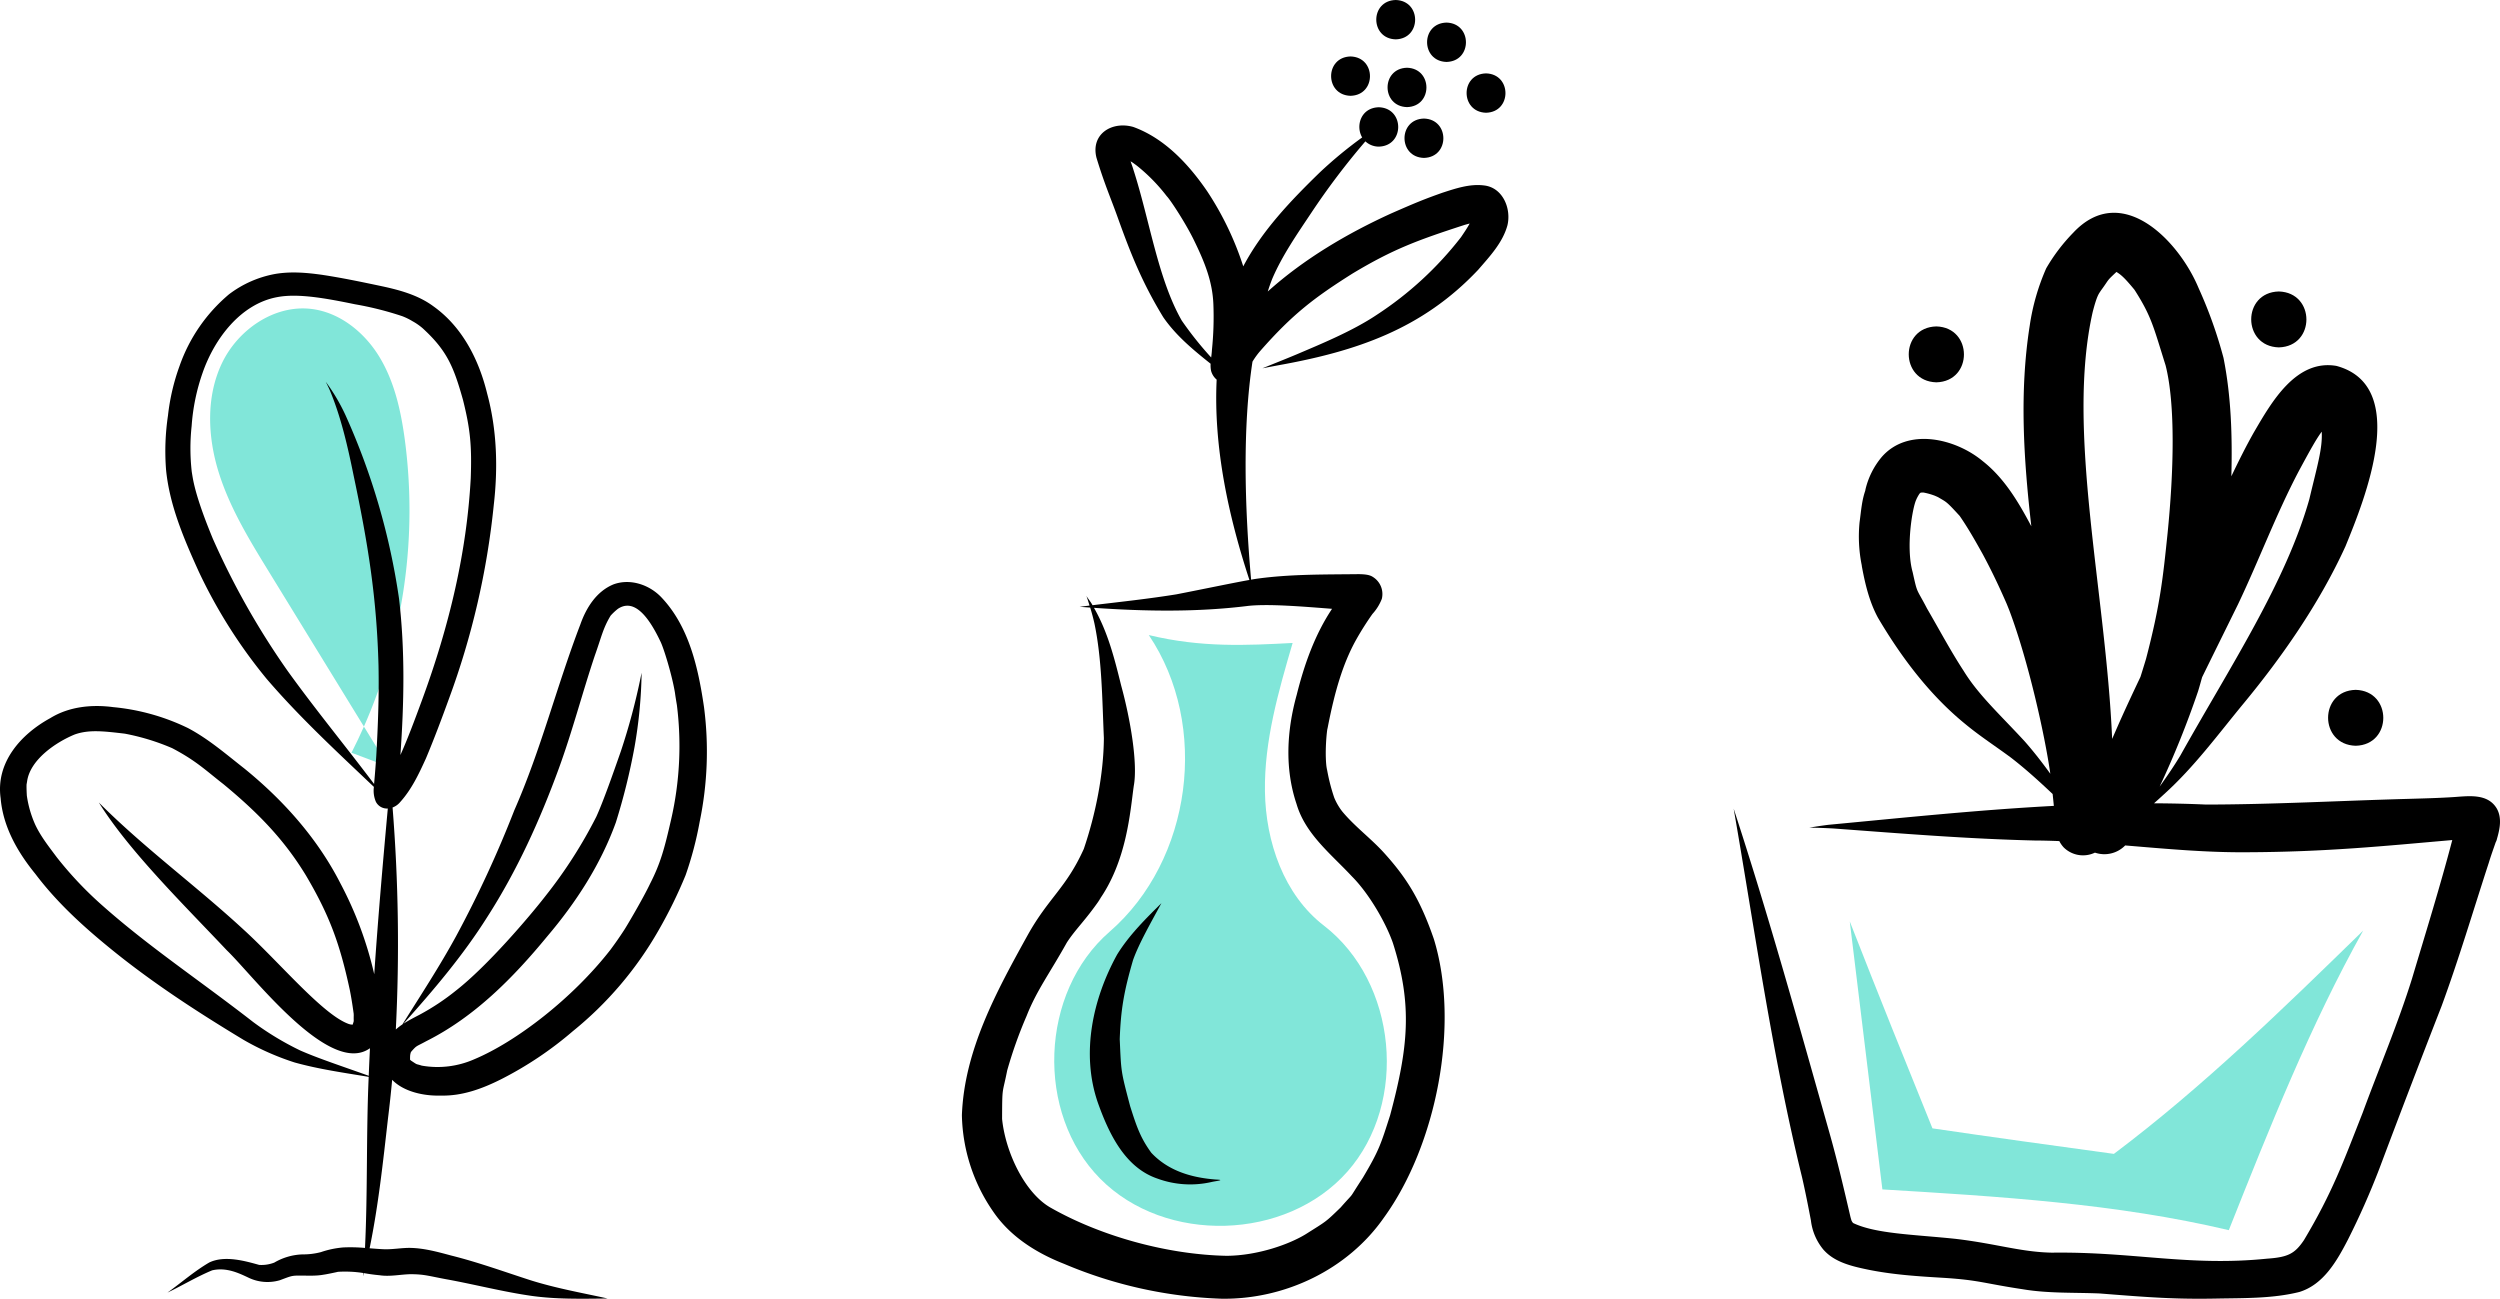 <svg xmlns="http://www.w3.org/2000/svg" data-name="Layer 1" width="817.111" height="424.484" viewBox="0 0 817.111 424.484" xmlns:xlink="http://www.w3.org/1999/xlink"><path d="M566.916,445.32c19.934,29.553,14.11,73.617-12.816,96.977-22.805,19.785-24.292,59.292-3.039,80.735s60.773,20.307,80.759-2.322,16.231-61.986-7.673-80.427c-13.079-10.09-19.011-27.334-19.264-43.851s4.419-32.667,9.049-48.524C598.992,448.696,584.051,449.485,566.916,445.32Z" transform="translate(-191.445 -237.758)" fill="#81e6d9"/><path d="M676.36,298.353c-4.584-.544-9.142.998-13.454,2.397-5.94,2.101-8.724,3.243-16.721,6.753-14.249,6.487-28.496,14.849-40.376,25.534.453-1.444.952-2.874,1.518-4.282,3.277-7.599,8.052-14.435,12.617-21.303a239.051,239.051,0,0,1,17.772-23.493,6.418,6.418,0,0,0,4.373,1.722c8.478-.21,8.456-12.631-0-12.864-5.851.145-7.649,6.104-5.425,9.86a139.109,139.109,0,0,0-13.905,11.489c-9.415,9.16-18.799,18.945-24.961,30.649a100.223,100.223,0,0,0-11.724-24.443c-6.037-8.841-13.932-17.387-24.201-21.113-6.946-2.01-14.001,2.271-12.048,10.064,2.727,8.969,4.598,12.934,7.088,19.936,4.158,11.57,7.885,20.937,14.733,32.171,4.14,6.006,9.777,10.673,15.481,15.212a9.219,9.219,0,0,0,.159,2.344,5.771,5.771,0,0,0,1.818,2.852c-1.059,22.05,3.87,44.645,10.705,65.474-5.821,1.039-16.901,3.361-23.904,4.71-9.241,1.488-17.789,2.388-27.377,3.545-.583-1.111-1.579-2.28-2.006-3.054.38,1.047.706,2.111,1.038,3.173-1.077.131-2.155.262-3.262.401,1.158.091,2.316.166,3.475.249.523,1.73.999,3.474,1.392,5.244,2.447,11.673,2.517,24.571,3.075,37.377-.076,11.924-2.741,25.085-6.563,36.278-5.762,12.786-11.538,15.95-18.349,28.178-10.094,18.25-20.714,37.552-21.492,58.86a57.206,57.206,0,0,0,10.298,31.588c5.546,8.097,14.069,13.44,23.079,16.971a144.126,144.126,0,0,0,51.522,11.405c20.637.283,41.22-9.5,53.075-26.562,17.079-23.59,24.883-62.949,16.293-90.967-4.46-12.947-8.931-20.034-16.171-28.063-4.34-4.828-9.665-8.689-13.81-13.697a19.239,19.239,0,0,1-2.597-4.499,61.506,61.506,0,0,1-2.56-10.492l.22,1.639c-.963-5.188.007-13.704.159-13.751,2.311-12,5.003-21.201,9.339-28.982a96.524,96.524,0,0,1,5.344-8.443,15.692,15.692,0,0,0,3.059-4.931,6.569,6.569,0,0,0-2.915-7.154c-1.199-.809-2.954-.872-4.548-.921-11.084.138-22.242-.035-33.247,1.475-.533.074-1.215.185-2.015.325-2.129-24.008-2.803-49.93.451-71.251a25.512,25.512,0,0,1,2.55-3.515c10.563-12.032,17.704-17.432,30.123-25.274,13.428-8.067,21.387-10.942,36.708-15.925.641-.181,1.148-.314,1.604-.429-.847,1.547-1.848,3.009-2.836,4.468A112.913,112.913,0,0,1,641.388,340.686c-7.852,5.265-18.409,9.6-26.167,12.906-3.702,1.563-7.448,3.021-11.164,4.547,1.713-.337,3.43-.657,5.145-.982,25.577-4.586,47.095-11.814,65.388-31.233,3.765-4.362,7.99-8.827,9.547-14.511C685.468,305.866,682.57,298.946,676.36,298.353Zm-49.541,138.394c-5.648,8.48-9.095,18.244-11.547,28.098-3.24,11.65-3.97,24.08-.067,35.666,2.885,9.914,11.358,16.43,18.116,23.702,5.691,5.713,11.147,15.297,13.392,21.771,6.462,20.299,5.028,34.094-.907,56.269-3.055,9.537-3.564,11.409-8.906,20.408-5.383,8.227-2.036,3.798-7.278,9.753-5.069,4.914-4.533,4.381-11.299,8.664-5.422,3.368-15.858,7.075-25.965,7.132-19.124-.364-41.01-6.305-57.645-15.801-8.442-4.893-14.665-18.199-15.74-28.921.038-11.086.073-7.79,1.658-15.826a142.487,142.487,0,0,1,6.272-17.665c.463-1.092,1.055-2.494.102-.253,3.296-8.311,7.497-13.814,13.135-23.929,2.931-4.497,6.025-7.174,10.777-14.079.855-1.205-.294.319-.616.732,9.523-13.064,10.547-29.743,11.717-37.876,1.333-7.254-1.066-21.621-4.146-32.843-2.214-8.973-4.36-17.453-8.868-25.327,16.856,1.167,33.745,1.456,50.553-.651C606.253,435.103,616.767,435.963,626.819,436.747ZM577.699,342.541c-7.8-13.648-10.464-32.749-15.818-49.356-.276-.912-.6-1.811-.923-2.711.27.168.546.326.807.508q.522.381,1.044.761c.161.128.35.276.581.456a57.846,57.846,0,0,1,9.591,9.924l-.2-.26c1.179,1.165,6.434,9.21,9.063,14.742,3.492,7.161,5.899,13.348,6.187,20.578a105.402,105.402,0,0,1-.471,14.93c-.037.827-.146,1.655-.249,2.482A112.708,112.708,0,0,1,577.699,342.541Z" transform="translate(-191.445 -237.758)"/><path d="M632.863,256.21c-8.478.21-8.456,12.631,0,12.864C641.341,268.864,641.319,256.443,632.863,256.21Z" transform="translate(-191.445 -237.758)"/><path d="M647.624,237.758c-8.478.21-8.456,12.631 0,12.864C656.102,250.412,656.08,237.991,647.624,237.758Z" transform="translate(-191.445 -237.758)"/><path d="M664.23,245.139c-8.478.21-8.456,12.631 0,12.864C672.709,257.793,672.687,245.372,664.23,245.139Z" transform="translate(-191.445 -237.758)"/><path d="M677.147,261.745c-8.478.21-8.456,12.631,0,12.864C685.625,274.399,685.603,261.978,677.147,261.745Z" transform="translate(-191.445 -237.758)"/><path d="M656.85,276.507c-8.478.21-8.456,12.631,0,12.864C665.328,289.16,665.306,276.74,656.85,276.507Z" transform="translate(-191.445 -237.758)"/><path d="M651.314,259.9c-8.478.21-8.456,12.631 0,12.864C659.793,272.554,659.771,260.133,651.314,259.9Z" transform="translate(-191.445 -237.758)"/><path d="M588.925,623.288c-8.749-.641-15.983-3.204-21.181-8.75-3.517-4.835-4.773-8.446-6.919-15.236-3.091-11.724-2.906-11.032-3.402-21.897.358-9.616,1.315-15.397,4.352-25.853,1.904-5.363,5.794-12.168,9.275-18.594-5.253,5.187-10.557,10.46-14.468,16.769-8.033,14.579-11.884,32.437-6.279,48.523,3.534,9.892,8.777,21.116,19.438,24.723a31.152,31.152,0,0,0,17.609,1.133C588.729,623.772,592.214,623.425,588.925,623.288Z" transform="translate(-191.445 -237.758)"/><path d="M1007.467,501.957c-3.024-4.982-9.274-3.986-14.254-3.666-5.032.324-10.078.438-15.118.586-21.869.603-43.735,1.813-65.619,1.848-5.668-.258-11.335-.383-16.999-.414,1.114-.999,2.232-1.994,3.327-3.014,9.842-8.877,17.688-19.621,26.096-29.8,11.688-14.162,24.333-31.861,33.145-51.177,6.411-15.659,21.269-52.424-2.95-58.966-13.223-2.261-21.227,11.863-26.922,21.608-2.461,4.329-4.982,9.338-7.42,14.472.331-12.949-.028-25.996-2.574-38.726a145.306,145.306,0,0,0-8.129-22.779c-6.504-15.631-25.197-34.901-40.937-18.149a58.775,58.775,0,0,0-8.876,11.677,72.426,72.426,0,0,0-5.376,18.661c-3.433,21.826-1.989,43.773.509,65.648-4.186-7.888-8.82-15.747-15.878-21.287-8.875-7.397-24.469-11.132-32.997-1.379a25.722,25.722,0,0,0-5.343,10.676c-.21.531-.09.331.105-.071-1.304,3.443-1.516,7.146-2.026,10.784a47.749,47.749,0,0,0,.577,13.329c.062.317.097.491.122.609.025.178.047.357.07.536,1.066,5.754,2.448,11.542,5.257,16.719,7.636,12.937,16.944,25.321,28.665,34.834,4.733,3.91,9.9,7.24,14.824,10.896,4.766,3.683,9.218,7.729,13.592,11.863.133,1.293.275,2.585.388,3.881-24.605,1.303-49.169,3.876-73.687,6.184q-3.12.396-6.222.929,3.951.052,7.898.272c21.873,1.612,43.736,3.405,65.671,3.927,2.713.014,5.423.089,8.132.194a9.087,9.087,0,0,0,1.435,2.067,8.987,8.987,0,0,0,10.21,1.707,9.511,9.511,0,0,0,9.887-2.35c13.265,1.102,26.518,2.338,39.837,2.226,25.955-.109,44.375-2.01,67.07-3.989-3.978,15.202-8.663,30.231-13.156,45.288-4.641,14.88-10.768,29.239-16.138,43.861-6.344,16.106-9.852,25.967-19.178,41.603-3.012,4.472-5.226,5.592-12.068,6.072-25.459,2.584-43.617-2.318-70.328-1.965-10.183-.192-18.32-2.974-31.593-4.526-13.713-1.424-25.959-1.632-33.345-5.148-.087-.094-.171-.185-.239-.26-.108-.167-.205-.34-.301-.514-.105-.332-.24-.776-.369-1.279-2.146-9.245-4.311-18.485-6.902-27.618-10.004-35.383-19.819-70.816-31.258-105.768,6.996,40.266,12.625,80.829,22.371,120.556,1.068,4.659,1.988,9.349,2.881,14.045a18.262,18.262,0,0,0,4.048,9.484c3.585,4.134,9.22,5.447,14.364,6.527,8.243,1.708,16.663,2.245,25.05,2.737,11.713.76,12.73,1.75,25.908,3.746,8.291,1.38,16.699,1.002,25.062,1.359,15.9,1.264,24.713,1.938,38.407,1.66,8.933-.176,18.081.024,26.801-2.147,7.913-2.422,12.292-10.18,15.872-17.095a250.397,250.397,0,0,0,10.273-23.201q10.009-26.638,20.345-53.152c5.679-15.448,10.34-31.236,15.444-46.876.677-2.238,1.474-4.436,2.235-6.646a4.454,4.454,0,0,0,.443-1.207C1008.515,508.623,1009.247,505.028,1007.467,501.957Zm-64.572-110.411c3.462-6.4,5.521-10.189,7.391-12.695.307,5.454-1.453,11.107-4.045,22.052-7.758,27.383-25.929,54.773-42.148,83.77-2.099,3.503-4.403,6.868-6.779,10.183a301.654,301.654,0,0,0,12.55-31.143c.478-1.531.891-3.08,1.331-4.621,3.896-7.96,7.841-15.898,11.749-23.852C929.832,420.784,935.412,405.72,942.895,391.546ZM875.427,339.742c1.463-5.669,2.038-5.952,2.672-7,2.934-3.981,1.607-2.845,5.097-6.106,1.586.99,2.652,1.922,5.843,5.773.089.134.17.256.296.447,5.358,8.463,5.974,11.783,9.923,24.324,3.267,12.852,2.66,34.842.65,54.86-1.507,14.464-2.35,23.131-7.051,41.084-.631,2.093-1.23,4.025-1.814,5.87-2.266,4.774-4.511,9.558-6.67,14.382-.869,1.959-1.722,3.926-2.584,5.889C879.703,430.893,866.678,378.555,875.427,339.742Zm-42.218,117.225c-4.293-6.585-7.977-13.541-11.933-20.329-3.584-6.91-3.046-4.468-4.692-11.871-2.256-8.043-.117-20.877,1.146-23.635.063-.144.1-.235.15-.35a14.979,14.979,0,0,1,.925-1.641c.116-.121.216-.226.307-.319.13-.032.263-.051.393-.08.228-.005.434-.007.618-.004a22.429,22.429,0,0,1,3.531.975c.087.033.125.048.199.076.372.166.749.322,1.113.507,2.728,1.635,2.49,1.171,6.977,6.072l.02.027c2.741,3.956,5.112,8.159,7.455,12.359,2.881,5.33,5.483,10.809,7.901,16.363.336.834.683,1.664.999,2.506,6.028,16.135,11.417,40.032,13.263,53.029-2.658-3.661-5.424-7.24-8.423-10.638C844.918,471.085,838.077,464.902,833.209,456.966Z" transform="translate(-191.445 -237.758)"/><path d="M824.328,344.446c-12.044.299-12.013,17.944,0,18.275C836.373,362.422,836.341,344.777,824.328,344.446Z" transform="translate(-191.445 -237.758)"/><path d="M936.261,333.024c-12.044.299-12.013,17.944,0,18.275C948.306,351,948.275,333.355,936.261,333.024Z" transform="translate(-191.445 -237.758)"/><path d="M961.389,463.232c-12.044.299-12.013,17.944,0,18.275C973.434,481.209,973.403,463.563,961.389,463.232Z" transform="translate(-191.445 -237.758)"/><path d="M796.029,538.917l10.661,87.593c38.275,2.315,76.55,4.629,113.225,13.32,13.353-33.569,26.705-67.138,43.926-97.914-26.224,25.581-52.447,51.161-81.484,72.981-20.222-2.778-40.444-5.556-59.302-8.342C814.494,585.407,805.934,564.259,796.029,538.917Z" transform="translate(-191.445 -237.758)" fill="#81e6d9"/><path d="M323.709,381.114c-1.278-9.3-3.387-18.69-8.263-26.711s-12.918-14.552-22.238-15.672c-12.08-1.451-23.979,6.755-29.221,17.734-5.243,10.979-4.687,24.016-1.075,35.634,3.612,11.618,10.039,22.124,16.402,32.493l31.077,50.641A175.238,175.238,0,0,0,323.709,381.114Z" transform="translate(-191.445 -237.758)" fill="#81e6d9"/><path d="M306.327,483.784l12.132,4.597q-4.034-6.574-8.068-13.147Q308.477,479.563,306.327,483.784Z" transform="translate(-191.445 -237.758)" fill="#81e6d9"/><path d="M307.028,568.997c-.005-.056-.009-.115-.015-.164-.02-.146-.044-.291-.065-.437C306.927,568.31,306.939,568.48,307.028,568.997Z" transform="translate(-191.445 -237.758)"/><path d="M421.547,468.877c-1.847-12.611-4.811-26.176-13.796-35.736-3.9-4.214-10.205-6.403-15.738-4.404-5.6,2.275-8.955,7.632-10.885,13.122-7.694,20.078-12.897,41.04-21.588,60.749a368.089,368.089,0,0,1-19.039,41.166c-5.392,9.874-11.558,19.29-17.538,28.811a19.55,19.55,0,0,0-2.144,1.653,559.856,559.856,0,0,0-1.063-72.552,5.996,5.996,0,0,0,2.492-1.786c3.724-4.118,6.127-9.241,8.407-14.253,2.707-6.453,5.169-13.006,7.554-19.584a257.508,257.508,0,0,0,14.605-63.093c1.417-12.209,1.08-24.655-2.143-36.564-2.69-11.063-8.118-21.813-17.585-28.544-5.251-3.877-11.706-5.487-17.995-6.8-6.082-1.28-12.172-2.543-18.319-3.47-5.136-.725-10.378-1.176-15.521-.269a35.369,35.369,0,0,0-14.987,6.65,53.772,53.772,0,0,0-16.125,23.387A69.6,69.6,0,0,0,246.345,373.61a78.759,78.759,0,0,0-.632,17.612c1.122,11.658,5.839,22.605,10.615,33.178a166.576,166.576,0,0,0,22.277,35.252c10.803,12.594,23.03,23.872,35.045,35.298a9.256,9.256,0,0,0,.647,4.854,4.061,4.061,0,0,0,3.901,2.211c-1.646,18.037-3.212,36.089-4.435,54.161a120.818,120.818,0,0,0-11.092-29.763c-7.475-14.639-18.608-27.102-31.308-37.427-5.968-4.67-11.761-9.719-18.495-13.272a71.051,71.051,0,0,0-24.436-6.836c-7.012-.928-14.454-.175-20.567,3.604-9.612,5.259-17.834,14.485-16.215,26.138.785,9.38,5.535,17.644,11.376,24.803,6.757,8.958,15.039,16.611,23.694,23.701,13.873,11.414,28.98,21.238,44.343,30.511a85.503,85.503,0,0,0,16.656,7.378c7.934,2.211,16.115,3.36,24.231,4.71-.835,18.629-.307,37.296-1.206,55.915a53.53,53.53,0,0,0-7.081-.163,30.036,30.036,0,0,0-7.319,1.528,22.875,22.875,0,0,1-5.972.747,19.449,19.449,0,0,0-9.293,2.687,11.636,11.636,0,0,1-4.921.75c-4.454-1.233-11.227-3.228-16.317-.791-4.848,2.821-9.114,6.591-13.674,9.853,4.9-2.353,9.593-5.204,14.612-7.284,4.678-1.097,8.846.97,11.798,2.351a14.333,14.333,0,0,0,10.297.888c3.276-1.217,3.756-1.48,5.71-1.524,2.903-.055,5.817.225,8.696-.312.714-.082,3.88-.735,4.633-.925a38.413,38.413,0,0,1,8.33.402c-.026.357-.041.713-.069,1.07.089-.346.161-.694.247-1.04,1.176.201,2.538.448,5.126.696,3.355.507,6.687-.269,10.041-.347,4.594.01,5.813.563,11.786,1.666,9.332,1.69,18.531,4.107,27.925,5.436,7.684,1.057,15.454.952,23.192.86.52-.007,1.04-.018,1.56-.026-.146-.031-.291-.063-.437-.094-8.333-1.815-16.748-3.327-24.891-5.906-8.588-2.776-17.079-5.863-25.847-8.048-4.272-1.15-8.599-2.35-13.047-2.477-2.975-.091-5.918.54-8.891.431-1.561-.065-3.123-.19-4.685-.313,2.876-14.006,4.391-28.26,6.011-42.464q.777-6.293,1.358-12.601c3.608,3.754,10.033,5.336,15.896,5.153,6.9.183,13.398-2.183,19.488-5.223A117.517,117.517,0,0,0,378.634,574.829a116.829,116.829,0,0,0,28.061-33,149.925,149.925,0,0,0,8.835-18.026,114.087,114.087,0,0,0,4.606-17.501A112.638,112.638,0,0,0,421.547,468.877ZM312.019,587.961c-.024.471-.034.943-.055,1.415-7.674-2.773-16.553-5.684-22.437-8.3a95.26,95.26,0,0,1-15.329-9.269c-17.751-13.797-33.794-24.389-49.029-37.854A119.446,119.446,0,0,1,209.979,517.922c-2.553-3.436-5.252-6.813-7.063-10.716a35.274,35.274,0,0,1-2.699-9.413c-.032-.627-.146-2.507-.084-3.692.025-.12.077-.407.153-.849.92-7.099,9.26-12.826,15.562-15.432,4.664-1.649,9.4-1.09,16.389-.268a73.568,73.568,0,0,1,15.491,4.744c7.847,4.125,10.836,7.158,16.793,11.799,11.745,9.698,20.012,18.424,26.94,29.83,7.663,12.995,11.056,22.252,14.307,37.363.476,2.354.847,4.729,1.18,7.108a4.116,4.116,0,0,1,.065.437c.022.164.05.326.072.49-.024-.131-.04-.224-.057-.325.015.166.028.349.034.555-.073,2.594.185,1.416-.347,3.108-.21-.006-.419-.033-.629-.052-.141-.033-.312-.073-.533-.128-8.437-2.858-22.799-20.233-34.447-30.841-15.436-14.269-32.505-26.694-47.365-41.598,9.908,15.89,27.698,33.319,41.85,48.328,8.644,8.292,33.601,41.434,46.773,31.994C312.244,582.896,312.121,585.428,312.019,587.961ZM304.389,373.5a62.065,62.065,0,0,0-6.472-10.955c.488.975.975,1.954,1.405,2.958,3.59,8.62,5.801,18.301,7.688,27.621,4.748,22.462,7.567,40.015,8.15,62.212.202,9.807-.173,19.62-.728,29.41q-.292,4.511-.698,9.014c-.006.08-.011.16-.017.24-9.804-12.982-19.195-24.368-28.213-36.889a253.038,253.038,0,0,1-24.532-43.357c-1.32-3.251-5.304-12.838-6.527-19.817-.087-.475-.241-1.458-.324-1.968a67.966,67.966,0,0,1-.04-14.961,66.424,66.424,0,0,1,3.57-17.359c3.918-11.303,12.514-22.586,24.403-24.778,6.761-1.297,15.855.364,25.457,2.344a105.647,105.647,0,0,1,15.375,3.873,20.758,20.758,0,0,1,3.387,1.657,19.461,19.461,0,0,1,3.286,2.273c7.986,7.307,10.162,12.579,13.217,23.457,2.364,9.462,2.916,14.949,2.527,25.64-1.313,24.004-6.891,47.924-15.998,72.671-2.269,6.167-4.606,12.456-6.988,17.749,1.203-17.027,1.551-34.164-.455-51.139A223.457,223.457,0,0,0,304.389,373.5ZM410.797,505.603c-2.126,9.286-3.403,14.191-6.865,20.967-2.319,4.899-7.904,14.348-8.557,15.273-1.389,2.149-2.856,4.243-4.38,6.297-12.42,15.966-30.888,30.136-44.611,35.863a29.744,29.744,0,0,1-17.084,2.051c-2.248-.722-1.126-.071-3.516-1.641-.118-.104-.222-.198-.308-.282a14.81,14.81,0,0,1,.032-1.484,7.694,7.694,0,0,1,.189-.888l.003-.008c.066-.12.146-.231.22-.346,1.86-2.069,1.379-1.449,4.86-3.353,15.8-7.93,28.404-20.729,39.524-34.242,9.429-11.102,17.465-23.5,22.432-37.251A206.724,206.724,0,0,0,398.846,481.863a152.726,152.726,0,0,0,2.306-24.213c-.084.411-.171.821-.257,1.231a209.025,209.025,0,0,1-6.518,24.395c-2.598,7.451-5.803,16.554-8.034,21.427A152.567,152.567,0,0,1,369.779,530.549c-5.286,6.823-19.018,22.925-29.249,30.928A76.626,76.626,0,0,1,328.668,569.364c-1.761.928-3.634,1.872-5.358,2.991,9.889-11.039,19.52-22.366,27.428-34.937,9.724-15.138,17.179-31.594,23.344-48.467,4.447-12.166,7.688-24.721,11.801-36.998,2.131-5.955,2.626-8.801,5.119-12.938l.08-.099a18.781,18.781,0,0,1,2.291-2.143c4.401-2.951,8.999.29,13.852,10.497,1.091,2.032,3.909,11.256,4.849,17.056.063.596.44,2.917.61,3.894A107.412,107.412,0,0,1,410.797,505.603Z" transform="translate(-191.445 -237.758)"/></svg>
